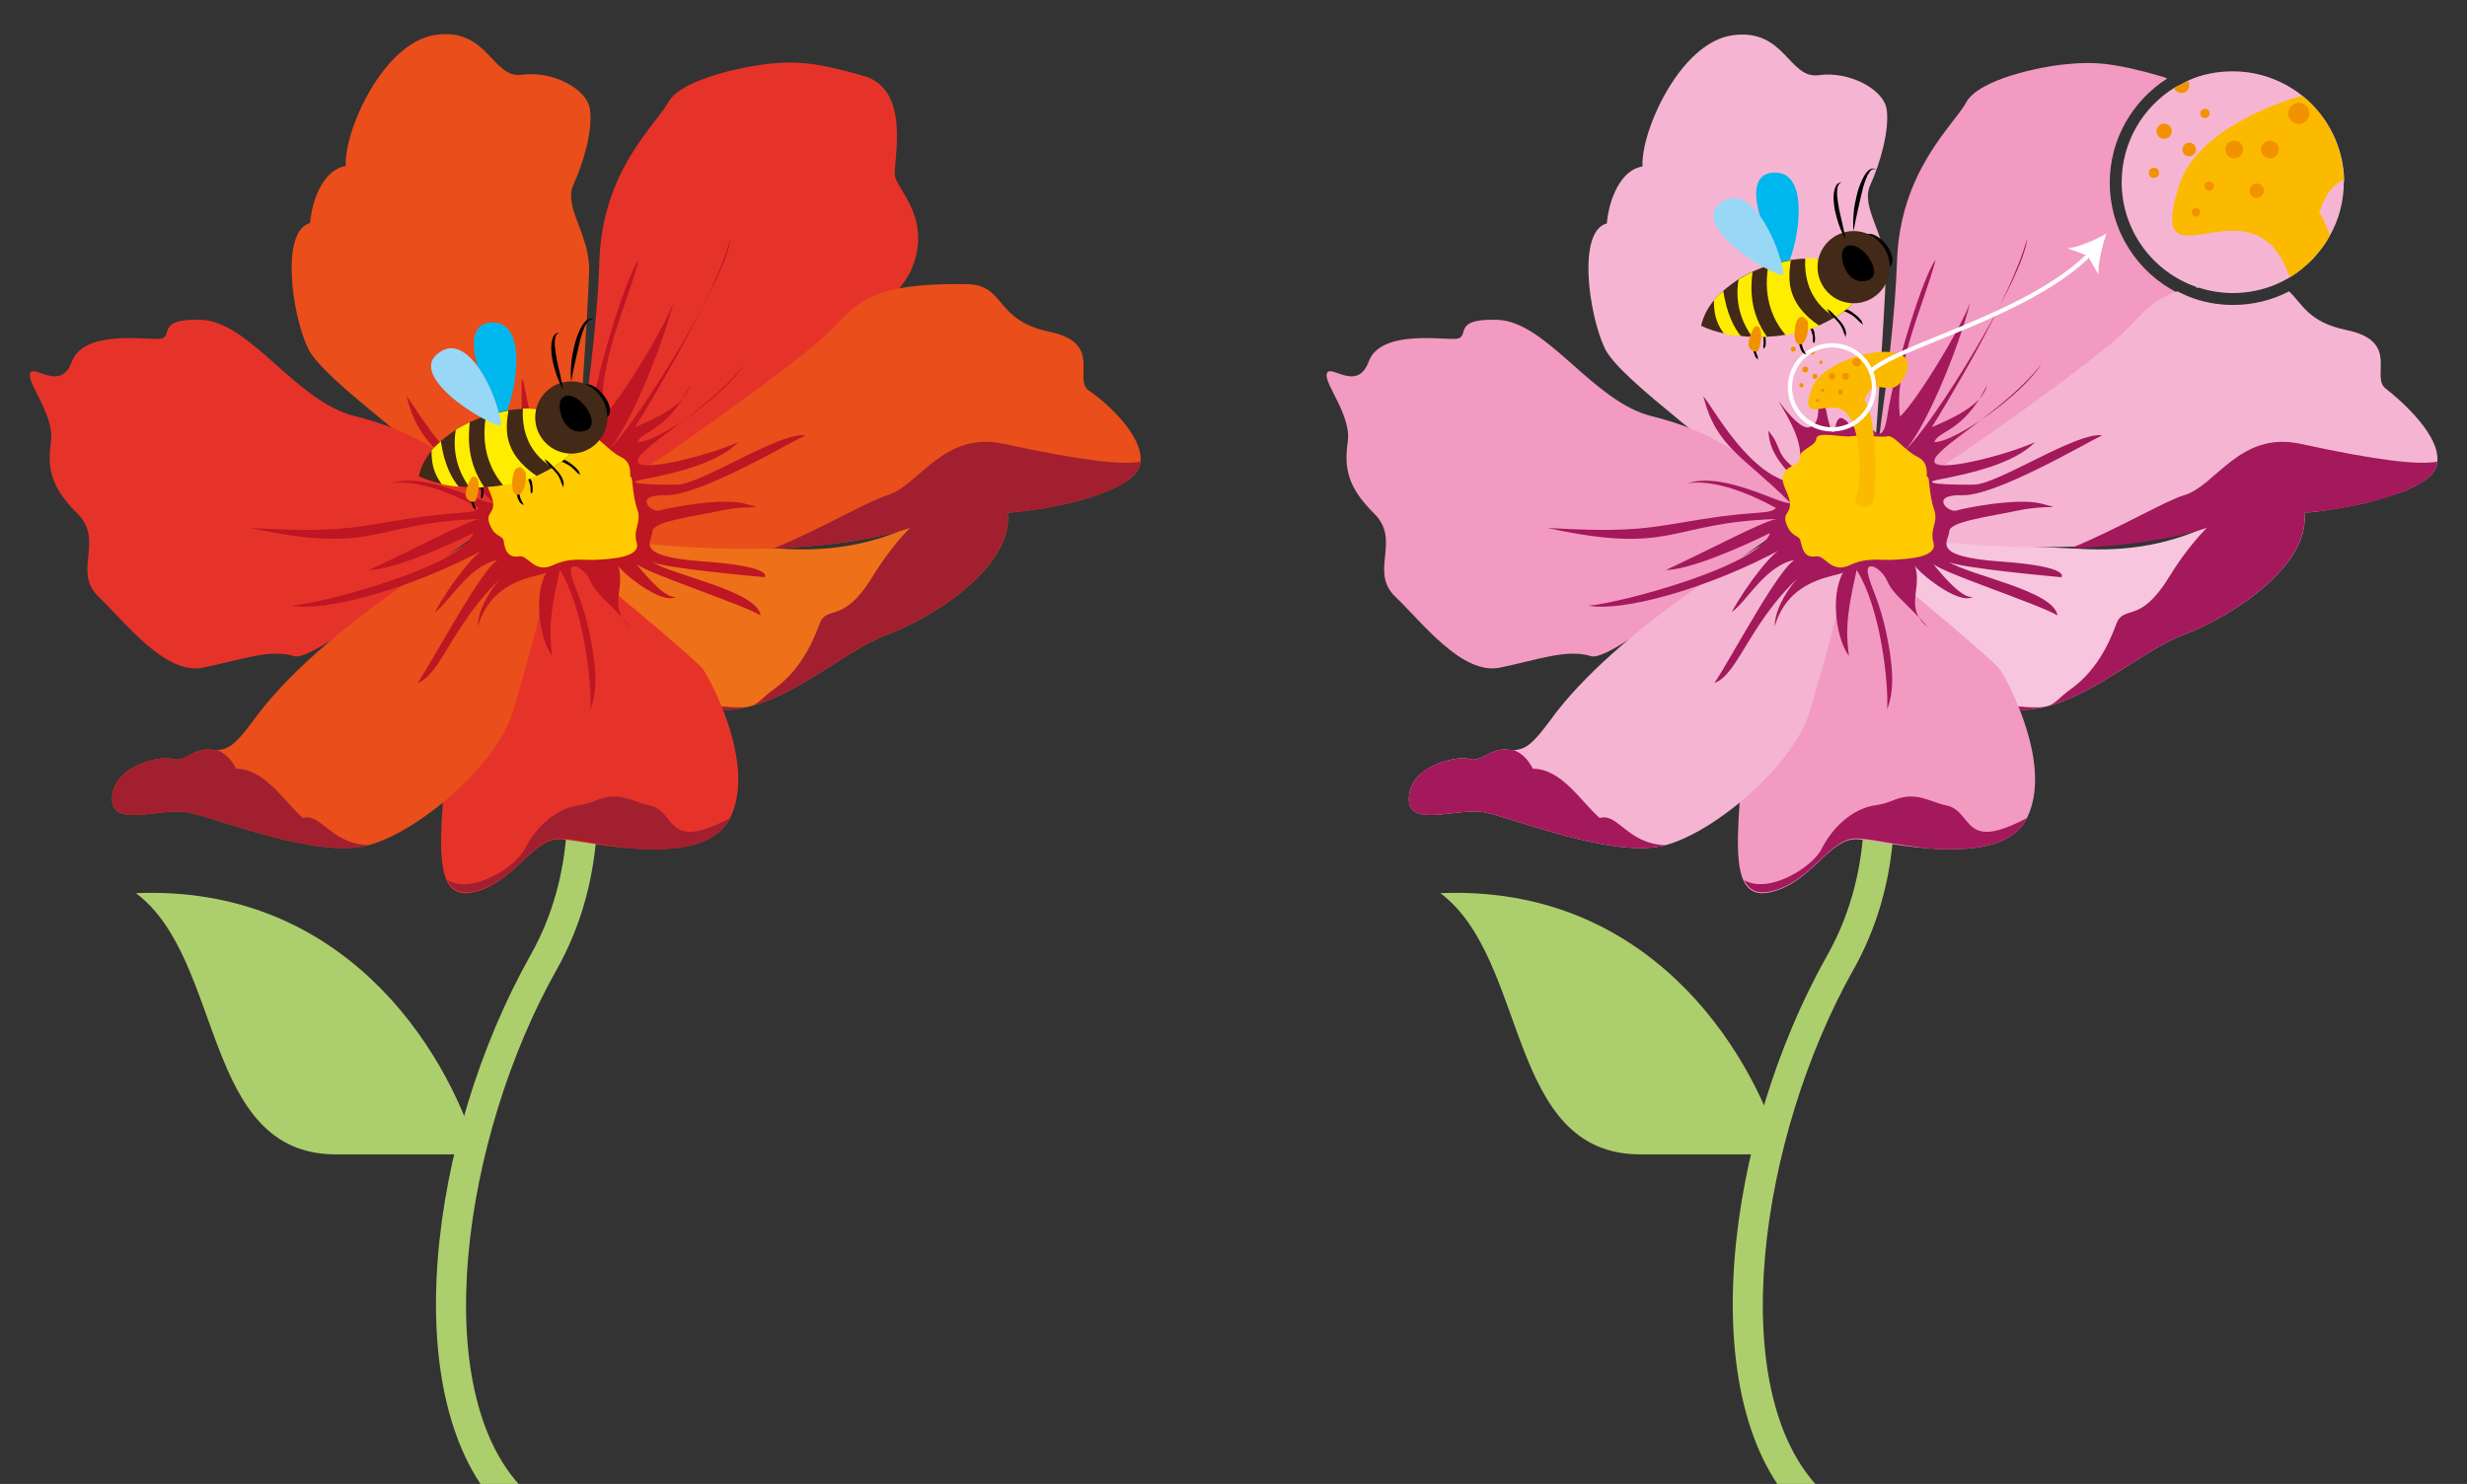 <?xml version="1.0" encoding="utf-8"?>
<!-- Generator: Adobe Illustrator 22.1.0, SVG Export Plug-In . SVG Version: 6.00 Build 0)  -->
<svg version="1.1" id="Calque_2" xmlns="http://www.w3.org/2000/svg" xmlns:xlink="http://www.w3.org/1999/xlink" x="0px" y="0px"
	 viewBox="0 0 580.8 349.4" style="enable-background:new 0 0 580.8 349.4;" xml:space="preserve">
<rect x="0" y="0" width="580.8" height="349.4" fill="#333333" stroke="none"/>
<style type="text/css">
	.st0{fill:#ADCE6D;}
	.st1{fill:#EE7019;}
	.st2{fill:#E6332A;}
	.st3{fill:#E94E1B;}
	.st4{fill:#A11F2F;}
	.st5{fill:#BE1622;}
	.st6{fill:#FFCA00;}
	.st7{fill:#F7C5DD;}
	.st8{fill:#F29AC2;}
	.st9{fill:#F5B5D2;}
	.st10{fill:#A3195B;}
	.st11{fill:#00B7ED;}
	.st12{fill:#432918;}
	.st13{fill:#FFED00;}
	.st14{fill:#99D7F7;}
	.st15{fill:#F39200;}
	.st16{fill:#FBBA00;}
	.st17{fill:#FFFFFF;}
	.st18{fill:none;stroke:#FFFFFF;stroke-miterlimit:10;}
</style>
<g>
	<path class="st0" d="M118.4,355.9c-25.7-25.8-17.4-88.6,6.5-131c20.9-37.1-1.3-83.5-9.7-100.9c-0.7-1.6-1.4-2.9-1.9-4l6.5-3
		c0.5,1,1.1,2.3,1.8,3.8c8.8,18.4,32.2,67.2,9.4,107.6c-22.1,39.3-30.7,99.2-7.6,122.4L118.4,355.9z"/>
</g>
<g>
	<path class="st1" d="M208.9,149.4c-10.4,3.8-23.6,16.8-37,17.7c-2.1,0.1-4.3-0.3-6.3-1.2c-10.7-4.7-19.8-22.1-25.1-34.1l-2-5.8
		c0,0,11.4,1.8,47.7,3.3c12.4,0.5,21.7-2.3,28.7-5.6c13.6-6.4,18.9-14.8,21.8-5.5C241.2,132.2,219.3,145.6,208.9,149.4z"/>
	<g>
		<path class="st2" d="M148.8,116.3c15.8-6.5,60.5-40.8,65.7-52.7c5.2-12-3.4-19-3.8-22.2c-0.5-3.2,4-20.2-7.3-23.5
			s-16.2-3.5-22.2-2.9c-5.9,0.6-20.8,3.6-23.8,9s-15.7,16.2-16.3,37.7c-0.6,21.5-6.6,56.8-6.6,56.8L148.8,116.3z"/>
		<path class="st3" d="M108.3,115.9c-4.2-7.6-32-25.9-35.8-33.9S66,54.4,73,52.5c0.5-5.9,3.4-12.7,8.4-13.4
			c-0.5-8.1,8.8-29.2,21.2-30.9s13.2,10.4,20.3,9.4c7.1-1,15.4,3.3,16,8.2c0.7,4.9-1.5,12.4-3.9,17.7c-2.4,5.3,3.9,11.7,3.7,20.3
			c-0.2,8.6-3,50.6-3.9,57S108.3,115.9,108.3,115.9z"/>
		<path class="st3" d="M268.5,108.7c0,0.5-0.2,1.1-0.4,1.6c-2.7,6.3-26,12.1-47.5,10.7c-2.8,3.1-16.8,7.3-38.4,8.1
			c-9.5,0.3-20.3,0-32.3-1.3c-39.4-4.5-8.7-12.7-4.4-13.9c4.4-1.3,39.7-26.8,47.8-34s8.5-13.4,34.5-13c8.9,0.2,6.3,8.5,19.2,11.2
			c13,2.7,5.4,11.2,9.4,13.9C260.1,94.4,269.2,102.5,268.5,108.7z"/>
		<path class="st4" d="M268.5,108.7c0,0.5-0.2,1.1-0.4,1.6c-2.7,6.3-26,12.1-47.5,10.7c-2.8,3.1-16.8,7.3-38.4,8.1
			c11.4-4.7,22.3-11.2,26.7-12.5c7.5-2.2,13.1-15.2,27.4-12.1C254.7,108.5,264.1,109.5,268.5,108.7z"/>
		<path class="st4" d="M208.9,149.4c-10.4,3.8-23.6,16.8-37,17.7c-2.1,0.1-4.3-0.3-6.3-1.2c13.8,1.5,10.9,0.5,16.7-3.7
			c5.8-4.2,8.8-10.3,10.6-15.2c1.8-4.9,5.4,0.4,12.5-11.2c2.7-4.4,5.9-8.6,9.5-12.2c13.6-6.4,18.9-14.8,21.8-5.5
			C241.2,132.2,219.3,145.6,208.9,149.4z"/>
		<path class="st2" d="M171.9,192.6c-3.3,6.6-12.2,7.7-21,7.3c-7.9-0.4-15.7-2.1-18.9-2.3c-6.7-0.4-10.7,10.3-20.6,12.5
			c-3.2,0.7-5.1-0.4-6.2-2.7h0c-2.3-4.9-1.1-15.1-0.5-25.1c0.9-14.8,23.7-49.7,27.3-53.3c0,0,31.8,26,33.6,28.7
			C167.4,160.4,178.1,180.1,171.9,192.6z"/>
		<path class="st4" d="M171.9,192.6c-3.3,6.6-12.2,7.7-21,7.3c-1.2-0.1-2.3-0.1-3.5-0.3c-0.6-0.1-1.1-0.1-1.6-0.2
			c-0.7-0.1-1.4-0.2-2.1-0.3c-1.4-0.2-2.8-0.4-4-0.6c-0.8-0.1-1.6-0.3-2.3-0.4c-2.3-0.4-4.1-0.6-5.3-0.7
			c-6.7-0.4-10.7,10.3-20.6,12.5c-3.2,0.7-5.1-0.4-6.2-2.7c5.9,3.5,16.3-3.2,18.3-7.4c1.9-3.8,6.4-9.5,13.2-10.3
			c1.3-0.2,2.5-0.6,3.7-1.1c5.4-2.2,8.3,0.4,12.7,1.3C159.3,191.3,156.7,200.7,171.9,192.6z"/>
		<path class="st2" d="M113.6,113.9c-8.1-6.4-16.1-12.5-30-15.9S59,75.8,47.4,75.3c-11.6-0.4-5.8,4.5-10.3,4.5S19.6,78,16.9,85.2
			c-2.7,7.2-9,0.4-9.8,2.7c-0.9,2.2,5.8,9.8,4.9,16.1s0,10.8,6.3,17c6.3,6.3-1.3,13.6,4.9,19.5c6.3,6,15.7,18.5,24.6,16.7
			s15.7-4.5,21.5-2.7s44.8-32.7,50.1-32.2C124.8,122.8,113.6,113.9,113.6,113.9z"/>
		<path class="st3" d="M120.9,167.1c-3.5,12.6-22,28.6-34.1,31.9c-12.1,3.3-35.8-6.4-42.5-7.7s-18.4,4-17.9-3.6
			c0.4-7.6,11.6-9.9,14.3-9c2.7,0.9,4.9-2.7,9-2.2c0.5,0.1,0.9,0.1,1.4,0.1c3.1-0.1,4.9-2.1,8.5-6.9c15.2-21.2,51-42.5,60-47.3
			c0,0,0,0,6.7,3.1C132.9,128.6,124.4,154.6,120.9,167.1z"/>
		<path class="st4" d="M86.8,199c-12.1,3.3-35.8-6.4-42.5-7.7s-18.4,4-17.9-3.6c0.4-7.6,11.6-9.9,14.3-9c2.7,0.9,4.9-2.7,9-2.2
			c0.5,0.1,0.9,0.1,1.4,0.1c1.9,0.8,3.2,2,4.5,4.4c6.7,0,11.2,7.6,15.7,11.6C75.6,191.3,77.8,198.7,86.8,199z"/>
		<path class="st5" d="M120.9,100.5c2.2-1.2,1.9-2.8,1.9-9.9c0-7.1,2.8,16.5,4,10c1.2-6.5,5,4.3,5-2.5s5.4,11.8,7.2,0
			s8.6-33.5,11.4-36.9c-2.8,10.6-9.9,25.1-8.4,36.9c4.3-4,16.2-23.9,16.8-27.9c-3.1,12.7-11.5,32-15.8,36c6.5-5.6,28.6-41.6,28.9-50
			c-3.4,13.4-19.9,40.4-22.4,44.4c4.3-1.9,11.8-5,13-9.9c-5.6,11.2-11.5,10.6-12.4,13.4c5,0,20.8-11.2,25.2-18.4
			c-8.1,10.6-24.6,19.4-25.2,22.7c-0.5,3.3,16.9-1.2,23.7-4.3c-5,5.2-15.9,7.5-22.1,8.7c-6.2,1.1,2.2,1.4,7.8,1.3
			c5.6-0.1,24.2-12.5,30.1-11.6c-4,1.9-25,14.3-32.9,14.1c-7.9-0.2-3.4,4.2-1.4,3.6c2-0.6,14.5-3.1,20.1-1.6
			c5.6,1.6,1.5,0.1-5.6,1.6c-7.1,1.5-16.1,2.6-16.2,4.9c0,2.3-4.9,5.9,12,7.1c16.9,1.2,14.4,3.7,14.4,3.7s-24.8-2.2-26.7-3.7
			c5.3,3.4,24.8,6.8,25.8,12.7c-4.7-2.8-28.9-10.6-29.5-12.4c3.4,4.3,7.5,8.6,9.6,8c-3.4,2.2-13.4-6.2-13.7-7.4
			c1.9,5.6-2.7,10,3.1,14.6c-5.9-6.6-8.1-7.6-9.6-10.9c-1.5-3.3-5.3-5-4.5-1.6c0.7,3.4,2.7,5.9,4.5,14.9c1.8,9,1.3,13.4,0,16.9
			c0.3-6.7-1.6-23.9-7.2-32.8c-1.6,7.5-2.9,12.7-1.8,20.2c-2.6-3.1-4.7-13.6-1.4-19.6c-1.8,1.1-12.7,1.2-16.1,12.7
			c0-5.6,5.9-12.7,8.4-14c-14,11.5-16.7,25.3-22.6,27.3c3.7-5.2,17.1-31,19.9-29.1c-7.5,0.6-12.1,9.9-15.8,12.4
			c3.7-6.8,10.2-15,12.4-15.2c-18.3,10-38.5,15.2-46.1,13.7c7.6-0.6,40.5-9.4,42.7-17.1c-6.2,3.1-18.9,8.7-24.5,8.7
			c10.2-4.7,23-11.6,26.1-12c-25.5,0.8-24.2,8.6-54,2.1c20.5,1.2,24.2-0.1,36.7-2.1c12.4-2,15.7-1,17.1-2.6
			c-7.8-4.3-15.5-6.7-20.8-5.8c8.7-2.9,22.2,5.3,24.2,4.6c-11.2-11.2-17.4-13-20.5-25.1c2.5,2.8,11.2,19.7,22.4,20.6
			c-5.6-6-6.8-8.5-7.1-12.5c3.7,4.3,1,5.5,8.1,10.2c-1.1-4.9,0.6-6-4-14.3S117.8,102.2,120.9,100.5z"/>
		<path class="st6" d="M122.2,131c2.2-0.4,3.5,4.1,7.9,2.1c4.3-2,7.2-1.1,10.4-1.3c3.2-0.2,10.4-0.5,9.4-4c-1-3.5,1.3-4.6,0.1-8
			c-1.2-3.4-1-7.8-1.5-7.5s0.8-3.2-2.3-4.7c-3.1-1.5-5.6-5.2-7.1-4.9c-1.5,0.4-6.2-0.4-8.4,0s-8.2-1.3-8.4,0.6
			c-0.2,1.9-4.1,2.5-3.9,4.5c0.2,2-2.9,1.5-3.8,3.8c-0.9,2.3,1.3,4.3,1.5,6.9s-2,2.2-0.7,5.2c1.3,3,2.8,2.1,3.2,3.7
			C118.8,129.1,119.4,131.5,122.2,131z"/>
	</g>
</g>
<g>
	<path class="st0" d="M423.7,355.9c-25.7-25.8-17.4-88.6,6.5-131c20.9-37.1-1.3-83.5-9.7-100.9c-0.7-1.6-1.4-2.9-1.9-4l6.5-3
		c0.5,1,1.1,2.3,1.8,3.8c8.8,18.4,32.2,67.2,9.4,107.6c-22.1,39.3-30.7,99.2-7.6,122.4L423.7,355.9z"/>
</g>
<g>
	<path class="st7" d="M514.2,149.4c-10.4,3.8-23.6,16.8-37,17.7c-2.1,0.1-4.3-0.3-6.3-1.2c-10.7-4.7-19.8-22.1-25.1-34.1l-2-5.8
		c0,0,11.4,1.8,47.7,3.3c12.4,0.5,21.7-2.3,28.7-5.6c13.6-6.4,18.9-14.8,21.8-5.5C546.5,132.2,524.6,145.6,514.2,149.4z"/>
	<g>
		<path class="st8" d="M515.2,70.1c-9.2,10.5-29.3,26.6-45,37c-2.2,1.5-4.4,2.9-6.4,4.1c-1.7,1-3.2,1.9-4.7,2.7c0,0,0,0,0,0
			c-1.7,0.9-3.2,1.7-4.6,2.3c-0.1,0-0.3,0.1-0.4,0.2l-13.7,2.1l-0.5,0.1c0,0,0.1-0.3,0.2-1c0.2-1.2,0.5-3.3,1-6.2v0
			c0.4-2.4,0.8-5.3,1.3-8.5c0-0.3,0.1-0.5,0.1-0.8c1.7-12.1,3.7-28.3,4.1-40.3c0.6-21.5,13.3-32.2,16.3-37.7c3-5.5,17.8-8.5,23.8-9
			c5.9-0.6,10.9-0.4,22.2,2.9c0.5,0.1,0.9,0.3,1.3,0.5c-8.1,5.2-13.5,14.2-13.5,24.5c0,11.4,6.6,21.3,16.1,26
			C513.4,69.4,514.3,69.8,515.2,70.1z"/>
		<path class="st9" d="M413.6,115.9c-4.2-7.6-32-25.9-35.8-33.9c-3.8-8.1-6.5-27.6,0.5-29.4c0.5-5.9,3.4-12.7,8.4-13.4
			c-0.5-8.1,8.8-29.2,21.2-30.9s13.2,10.4,20.3,9.4s15.4,3.3,16,8.2s-1.5,12.4-3.9,17.7c-2.4,5.3,3.9,11.7,3.7,20.3s-3,50.6-3.9,57
			C439.1,127.3,413.6,115.9,413.6,115.9z"/>
		<path class="st9" d="M573.8,108.7c0,0.5-0.2,1.1-0.4,1.6c0,0.1-0.1,0.2-0.2,0.3c0,0.1-0.1,0.1-0.1,0.2c0,0.1-0.1,0.2-0.2,0.3
			c0,0.1-0.1,0.1-0.1,0.2c-0.7,0.9-1.8,1.8-3.3,2.6c-0.3,0.2-0.5,0.3-0.8,0.5c-0.1,0.1-0.3,0.2-0.5,0.2c-0.3,0.2-0.6,0.3-1,0.5
			c-0.2,0.1-0.3,0.2-0.5,0.2c0,0-0.1,0-0.1,0.1c-0.2,0.1-0.4,0.2-0.6,0.2c-1.4,0.6-3,1.1-4.7,1.6c-0.4,0.1-0.9,0.3-1.4,0.4
			c-0.2,0.1-0.5,0.1-0.7,0.2c-0.5,0.1-1,0.2-1.4,0.4c-0.2,0.1-0.5,0.1-0.7,0.2c-0.5,0.1-1,0.2-1.5,0.3c-0.4,0.1-0.9,0.2-1.3,0.3
			c-1.1,0.2-2.2,0.4-3.4,0.6c-0.5,0.1-1.1,0.2-1.7,0.3c-1.1,0.2-2.2,0.3-3.4,0.5c-0.6,0.1-1.1,0.1-1.7,0.2c-0.5,0-1,0.1-1.5,0.1
			c-1,0.1-2,0.2-3,0.2c-0.5,0-1.1,0.1-1.6,0.1c-0.2,0-0.5,0-0.7,0c-0.8,0-1.6,0.1-2.4,0.1c-3,0.1-6,0-8.9-0.2
			c-0.3,0.3-0.6,0.6-1.1,0.9c-0.1,0.1-0.2,0.1-0.3,0.2c-0.6,0.4-1.4,0.8-2.2,1.1c-0.3,0.1-0.6,0.3-1,0.4c-0.2,0.1-0.4,0.1-0.6,0.2
			c-0.4,0.1-0.8,0.3-1.2,0.4c-0.2,0.1-0.5,0.2-0.8,0.2c-0.3,0.1-0.5,0.2-0.8,0.2c-0.5,0.2-1.1,0.3-1.7,0.5c0,0,0,0-0.1,0
			c-0.4,0.1-0.8,0.2-1.3,0.3s-0.9,0.2-1.4,0.3c-0.3,0.1-0.6,0.1-1,0.2c-0.4,0.1-0.8,0.2-1.2,0.2c-0.3,0.1-0.6,0.1-0.8,0.2
			c-0.5,0.1-0.9,0.2-1.4,0.3c-2.6,0.5-5.6,0.9-8.8,1.3c-1.3,0.1-2.6,0.3-3.9,0.4c-0.6,0-1.2,0.1-1.8,0.1c-2.1,0.2-4.4,0.3-6.7,0.4
			c0,0,0,0,0,0c-0.1,0-0.3,0-0.4,0c-8.7,0.3-18.5,0.1-29.3-1c-1-0.1-2-0.2-3-0.3c-4.8-0.5-8.5-1.2-11.4-1.8c-4.5-1-6.9-2.1-7.9-3.1
			c-1.7-1.8,0.7-3.7,4.1-5.3c0.2-0.1,0.3-0.2,0.5-0.2c3.9-1.8,8.8-3.1,10.4-3.5c0.5-0.2,1.5-0.7,2.9-1.5c1.2-0.7,2.8-1.7,4.5-2.9
			c12-7.9,34.2-24.1,40.3-29.6c5-4.4,7-8.5,14-10.9c0.8,0.4,1.7,0.8,2.6,1.2c3.2,1.3,6.8,2,10.5,2c4.7,0,9.2-1.1,13.2-3.2
			c3,2.7,4.5,7.3,13.5,9.1c13,2.7,5.4,11.2,9.4,13.9C565.4,94.4,574.5,102.5,573.8,108.7z"/>
		<path class="st10" d="M573.8,108.7c0,0.5-0.2,1.1-0.4,1.6c-2.7,6.3-26,12.1-47.5,10.7c-2.8,3.1-16.8,7.3-38.4,8.1
			c11.4-4.7,22.3-11.2,26.7-12.5c7.5-2.2,13.1-15.2,27.4-12.1C560,108.5,569.4,109.5,573.8,108.7z"/>
		<path class="st10" d="M514.2,149.4c-10.4,3.8-23.6,16.8-37,17.7c-2.1,0.1-4.3-0.3-6.3-1.2c13.8,1.5,10.9,0.5,16.7-3.7
			c5.8-4.2,8.8-10.3,10.6-15.2c1.8-4.9,5.4,0.4,12.5-11.2c2.7-4.4,5.9-8.6,9.5-12.2c13.6-6.4,18.9-14.8,21.8-5.5
			C546.5,132.2,524.6,145.6,514.2,149.4z"/>
		<path class="st8" d="M477.2,192.6c-3.3,6.6-12.2,7.7-21,7.3c-7.9-0.4-15.7-2.1-18.9-2.3c-6.7-0.4-10.7,10.3-20.6,12.5
			c-3.2,0.7-5.1-0.4-6.2-2.7h0c-2.3-4.9-1.1-15.1-0.5-25.1c0.9-14.8,23.7-49.7,27.3-53.3c0,0,31.8,26,33.6,28.7
			C472.7,160.4,483.4,180.1,477.2,192.6z"/>
		<path class="st10" d="M477.2,192.6c-3.3,6.6-12.2,7.7-21,7.3c-1.2-0.1-2.3-0.1-3.5-0.3c-0.6-0.1-1.1-0.1-1.6-0.2
			c-0.7-0.1-1.4-0.2-2.1-0.3c-1.4-0.2-2.8-0.4-4-0.6c-0.8-0.1-1.6-0.3-2.3-0.4c-2.3-0.4-4.1-0.6-5.3-0.7
			c-6.7-0.4-10.7,10.3-20.6,12.5c-3.2,0.7-5.1-0.4-6.2-2.7c5.9,3.5,16.3-3.2,18.3-7.4c1.9-3.8,6.4-9.5,13.2-10.3
			c1.3-0.2,2.5-0.6,3.7-1.1c5.4-2.2,8.3,0.4,12.7,1.3C464.6,191.3,462,200.7,477.2,192.6z"/>
		<path class="st8" d="M418.9,113.9c-8.1-6.4-16.1-12.5-30-15.9s-24.6-22.2-36.3-22.7c-11.6-0.4-5.8,4.5-10.3,4.5
			s-17.5-1.8-20.1,5.4c-2.7,7.2-9,0.4-9.8,2.7c-0.9,2.2,5.8,9.8,4.9,16.1c-0.9,6.3,0,10.8,6.3,17c6.3,6.3-1.3,13.6,4.9,19.5
			c6.3,6,15.7,18.5,24.6,16.7s15.7-4.5,21.5-2.7s44.8-32.7,50.1-32.2C430.1,122.8,418.9,113.9,418.9,113.9z"/>
		<path class="st9" d="M426.2,167.1c-3.5,12.6-22,28.6-34.1,31.9c-12.1,3.3-35.8-6.4-42.5-7.7s-18.4,4-17.9-3.6
			c0.4-7.6,11.6-9.9,14.3-9c2.7,0.9,4.9-2.7,9-2.2c0.5,0.1,0.9,0.1,1.4,0.1c3.1-0.1,4.9-2.1,8.5-6.9c15.2-21.2,51-42.5,60-47.3
			c0,0,0,0,6.7,3.1S429.7,154.6,426.2,167.1z"/>
		<path class="st10" d="M392.1,199c-12.1,3.3-35.8-6.4-42.5-7.7s-18.4,4-17.9-3.6c0.4-7.6,11.6-9.9,14.3-9c2.7,0.9,4.9-2.7,9-2.2
			c0.5,0.1,0.9,0.1,1.4,0.1c1.9,0.8,3.2,2,4.5,4.4c6.7,0,11.2,7.6,15.7,11.6C380.9,191.3,383.1,198.7,392.1,199z"/>
		<path class="st10" d="M426.2,100.5c2.2-1.2,1.9-2.8,1.9-9.9c0-7.1,2.8,16.5,4,10c1.2-6.5,5,4.3,5-2.5s5.4,11.8,7.2,0
			c1.8-11.8,8.6-33.5,11.4-36.9c-2.8,10.6-9.9,25.1-8.4,36.9c4.3-4,16.2-23.9,16.8-27.9c-3.1,12.7-11.5,32-15.8,36
			c6.5-5.6,28.6-41.6,28.9-50c-3.4,13.4-19.9,40.4-22.4,44.4c4.3-1.9,11.8-5,13-9.9c-5.6,11.2-11.5,10.6-12.4,13.4
			c5,0,20.8-11.2,25.2-18.4c-8.1,10.6-24.6,19.4-25.2,22.7s16.9-1.2,23.7-4.3c-5,5.2-15.9,7.5-22.1,8.7c-6.2,1.1,2.2,1.4,7.8,1.3
			c5.6-0.1,24.2-12.5,30.1-11.6c-4,1.9-25,14.3-32.9,14.1c-7.9-0.2-3.4,4.2-1.4,3.6c2-0.6,14.5-3.1,20.1-1.6s1.5,0.1-5.6,1.6
			c-7.1,1.5-16.1,2.6-16.2,4.9c0,2.3-4.9,5.9,12,7.1c16.9,1.2,14.4,3.7,14.4,3.7s-24.8-2.2-26.7-3.7c5.3,3.4,24.8,6.8,25.8,12.7
			c-4.7-2.8-28.9-10.6-29.5-12.4c3.4,4.3,7.5,8.6,9.6,8c-3.4,2.2-13.4-6.2-13.7-7.4c1.9,5.6-2.7,10,3.1,14.6
			c-5.9-6.6-8.1-7.6-9.6-10.9c-1.5-3.3-5.3-5-4.5-1.6c0.7,3.4,2.7,5.9,4.5,14.9c1.8,9,1.3,13.4,0,16.9c0.3-6.7-1.6-23.9-7.2-32.8
			c-1.6,7.5-2.9,12.7-1.8,20.2c-2.6-3.1-4.7-13.6-1.4-19.6c-1.8,1.1-12.7,1.2-16.1,12.7c0-5.6,5.9-12.7,8.4-14
			c-14,11.5-16.7,25.3-22.6,27.3c3.7-5.2,17.1-31,19.9-29.1c-7.5,0.6-12.1,9.9-15.8,12.4c3.7-6.8,10.2-15,12.4-15.2
			c-18.3,10-38.5,15.2-46.1,13.7c7.6-0.6,40.5-9.4,42.7-17.1c-6.2,3.1-18.9,8.7-24.5,8.7c10.2-4.7,23-11.6,26.1-12
			c-25.5,0.8-24.2,8.6-54,2.1c20.5,1.2,24.2-0.1,36.7-2.1c12.4-2,15.7-1,17.1-2.6c-7.8-4.3-15.5-6.7-20.8-5.8
			c8.7-2.9,22.2,5.3,24.2,4.6c-11.2-11.2-17.4-13-20.5-25.1c2.5,2.8,11.2,19.7,22.4,20.6c-5.6-6-6.8-8.5-7.1-12.5
			c3.7,4.3,1,5.5,8.1,10.2c-1.1-4.9,0.6-6-4-14.3C415.5,89,423.1,102.2,426.2,100.5z"/>
		<path class="st6" d="M427.5,131c2.2-0.4,3.5,4.1,7.9,2.1c4.3-2,7.2-1.1,10.4-1.3c3.2-0.2,10.4-0.5,9.4-4c-1-3.5,1.3-4.6,0.1-8
			c-1.2-3.4-1-7.8-1.5-7.5c-0.6,0.3,0.8-3.2-2.3-4.7s-5.6-5.2-7.1-4.9c-1.5,0.4-6.2-0.4-8.4,0c-2.2,0.4-8.2-1.3-8.4,0.6
			c-0.2,1.9-4.1,2.5-3.9,4.5c0.2,2-2.9,1.5-3.8,3.8c-0.9,2.3,1.3,4.3,1.5,6.9s-2,2.2-0.7,5.2c1.3,3,2.8,2.1,3.2,3.7
			S424.7,131.5,427.5,131z"/>
	</g>
</g>
<g>
	<g>
		<path d="M124.2,112.2c0.2,0.1,0.3,0.2,0.5,0.3c0.1,0.2,0.2,0.3,0.3,0.5c0.2,0.3,0.3,0.7,0.3,1.1c0.1,0.4,0.1,0.7,0.1,1.1l0,0.5
			c-0.1,0.2-0.1,0.4-0.3,0.5c-0.1-0.2-0.2-0.4-0.2-0.5l0-0.5c0-0.3,0-0.7-0.1-1c-0.1-0.3-0.2-0.6-0.3-1c-0.1-0.2-0.1-0.3-0.2-0.4
			L124.2,112.2z"/>
	</g>
	<g>
		<path d="M112.9,113.4c0.2,0.1,0.4,0.2,0.5,0.3c0.1,0.2,0.2,0.4,0.2,0.5c0.1,0.4,0.2,0.8,0.2,1.1c0,0.4,0,0.8,0,1.1
			c0,0.2,0,0.4-0.1,0.6c-0.1,0.2-0.2,0.3-0.4,0.5l-0.1-0.6c0-0.2,0.1-0.4,0.1-0.5c0-0.4,0-0.7,0-1.1c0-0.4-0.1-0.7-0.2-1
			c-0.1-0.2-0.1-0.3-0.2-0.5C113,113.8,112.9,113.6,112.9,113.4z"/>
	</g>
	<g>
		<path d="M130.9,108.1c0.3-0.1,0.6-0.2,0.9-0.2c0.3,0.1,0.6,0.2,0.9,0.3c0.6,0.2,1.1,0.5,1.6,0.9c0.5,0.4,1,0.7,1.4,1.2
			c0.2,0.2,0.4,0.4,0.6,0.7c0.1,0.3,0.2,0.6,0.3,0.9c-0.2-0.2-0.4-0.4-0.7-0.6c-0.2-0.2-0.4-0.4-0.6-0.6c-0.4-0.4-0.8-0.8-1.3-1.1
			c-0.5-0.3-1-0.6-1.5-0.8c-0.3-0.1-0.5-0.2-0.8-0.2l-0.4-0.2C131.2,108.2,131.1,108.1,130.9,108.1z"/>
	</g>
	<g>
		<path class="st11" d="M118.8,98.1c3-6.2,5.6-23.4-3.7-22.1C105.7,77.3,117.9,100,118.8,98.1z"/>
		<path d="M136.5,91.2c-1.3,1.4,0.2,8.7,5.3,7.6C147,97.7,139.7,87.7,136.5,91.2z"/>
		<path class="st12" d="M133.3,107.8c-1,0.9-2,1.6-3.2,2.3c-1.2,0.7-2.4,1.3-3.7,1.9c-2.4,1-5.1,1.8-7.9,2.2c-1.5,0.3-3,0.4-4.5,0.5
			c-1.2,0.1-2.3,0.1-3.5,0c-0.8,0-1.7-0.1-2.5-0.2c-1.4-0.1-2.7-0.3-4-0.6c-1.9-0.4-3.8-1-5.4-1.8c0.5-2.3,1.6-4.3,3.1-6.1
			c0.6-0.8,1.4-1.5,2.2-2.2c0,0,0,0,0,0c1-0.9,2.2-1.8,3.4-2.6c1.1-0.7,2.2-1.2,3.3-1.8c1.3-0.6,2.6-1.1,3.9-1.5
			c1.8-0.6,3.6-1,5.3-1.3c1.2-0.2,2.3-0.3,3.4-0.3c2.4-0.1,4.4,0.3,5.9,1C129,97.3,137.6,104.3,133.3,107.8z"/>
		<path class="st13" d="M108,114.6c-1.4-0.1-2.7-0.3-4-0.6c-2.1-2.8-2.4-5.3-2.4-7.9c0.6-0.8,1.4-1.5,2.2-2.2
			C104.6,109.6,106.5,112.8,108,114.6z"/>
		<path class="st13" d="M133.3,107.8c-1,0.9-2,1.6-3.2,2.3c-6.5-3.9-7.2-10.1-7-13.9c2.4-0.1,4.4,0.3,5.9,1
			C129,97.3,137.6,104.3,133.3,107.8z"/>
		<circle class="st12" cx="134.5" cy="98.3" r="8.5"/>
		<path class="st13" d="M126.4,112.1c-2.4,1-5.1,1.8-7.9,2.2c-2.4-2.8-5.5-8.1-4.1-16.3c1.8-0.6,3.6-1,5.3-1.3
			C119.1,100.6,118.1,106.5,126.4,112.1z"/>
		<path class="st13" d="M114,114.7c-1.2,0.1-2.3,0.1-3.5,0c-1.6-2.2-4.3-6.9-3.2-13.5c1.1-0.7,2.2-1.2,3.3-1.8
			C110.2,103.3,110,108.8,114,114.7z"/>
		<path d="M132.2,93.9c-1.3,1.4,0.2,8.7,5.3,7.6C142.7,100.4,135.4,90.4,132.2,93.9z"/>
		<path class="st14" d="M118,99.9c-0.8-6.8-8-22.7-15.1-16.5C95.7,89.5,118.2,102,118,99.9z"/>
		<g>
			<path d="M134.5,89.8c-0.2-1.4-0.1-2.8,0-4.2c0.1-1.4,0.4-2.8,0.7-4.1c0.3-1.4,0.8-2.7,1.4-4c0.3-0.6,0.7-1.3,1.2-1.8
				c0.3-0.3,0.6-0.5,1-0.6c0.4-0.1,0.8,0,1,0.2c-0.7-0.3-1.3,0.1-1.6,0.7c-0.4,0.5-0.6,1.1-0.9,1.8c-0.5,1.3-0.8,2.6-1.1,3.9
				c-0.3,1.3-0.6,2.7-0.9,4C135,87.1,134.7,88.4,134.5,89.8z"/>
		</g>
		<g>
			<path d="M132.6,91.8c-0.6-1.1-1.1-2.2-1.5-3.3c-0.4-1.1-0.7-2.3-1-3.5c-0.2-1.2-0.4-2.4-0.3-3.7c0-0.6,0.2-1.3,0.4-1.9
				c0.2-0.3,0.3-0.6,0.6-0.8c0.3-0.2,0.6-0.3,0.9-0.3c-0.6,0.2-0.9,0.7-1,1.3c-0.1,0.5-0.1,1.1-0.1,1.7c0.1,1.2,0.3,2.3,0.5,3.5
				C131.6,87.1,132.2,89.4,132.6,91.8z"/>
		</g>
	</g>
	<g>
		<path d="M128.2,108.1c0.3,0.2,0.6,0.4,0.9,0.6l0.7,0.7c0.5,0.5,1,1,1.4,1.5c0.5,0.5,0.9,1.1,1.2,1.8c0.1,0.3,0.3,0.7,0.3,1
			c0,0.4,0,0.7-0.1,1.1c-0.1-0.3-0.2-0.7-0.4-1c-0.1-0.3-0.2-0.6-0.3-0.9c-0.3-0.6-0.6-1.2-1.1-1.7c-0.4-0.5-0.9-1-1.4-1.5l-0.7-0.7
			C128.5,108.7,128.4,108.4,128.2,108.1z"/>
	</g>
	<g>
		<path d="M122,111.1l0.1,1.1c0,0.3-0.1,0.7-0.1,1c0,0.7,0,1.4,0.1,2c0.1,0.7,0.2,1.3,0.4,2c0.1,0.3,0.2,0.6,0.4,0.9
			c0.1,0.3,0.3,0.6,0.5,0.8c-0.4-0.1-0.7-0.3-1-0.6c-0.2-0.3-0.4-0.7-0.5-1c-0.2-0.7-0.4-1.4-0.4-2.1c-0.1-0.7-0.1-1.4-0.1-2.1
			c0-0.4,0-0.7,0.1-1.1C121.7,111.8,121.9,111.4,122,111.1z"/>
	</g>
	<g>
		<path d="M111.2,113.9c0.1,0.3,0.2,0.5,0.3,0.8c0,0.3,0,0.5,0,0.8c0,0.5-0.1,1.1-0.1,1.6c0,0.5,0.1,1,0.2,1.5
			c0.1,0.2,0.2,0.5,0.3,0.7c0,0.3,0.1,0.5,0.1,0.8c-0.2-0.2-0.4-0.4-0.6-0.6c-0.1-0.2-0.2-0.5-0.3-0.8c-0.2-0.5-0.3-1.1-0.3-1.6
			c0-0.6,0.1-1.1,0.1-1.6c0-0.3,0-0.5,0-0.8C111.1,114.4,111.1,114.1,111.2,113.9z"/>
	</g>
	<path class="st15" d="M121.7,110.2c-1.2,0.6-1.8,6.3,0.1,6.3c2,0,2.4-5.1,1.7-5.7C122.8,110.3,122.9,109.6,121.7,110.2z"/>
	<path class="st15" d="M111.5,112.2c-0.9,0-2.2,3.9-1.8,4.8c0.4,0.9,1.9,1.8,2.4,0.6C112.6,116.4,113.4,112.2,111.5,112.2z"/>
</g>
<path class="st16" d="M436.7,118c1.8-4,1.7-17.6-2.3-21s-10.8,3.4-8-5.2S452,79,448.9,87.4c-3.2,8.4-7.4-0.3-9.9,6.8
	c3.2,4.6,2.8,22.8,1.8,24.2S437.6,119.8,436.7,118z"/>
<circle class="st15" cx="422.2" cy="82.2" r="0.6"/>
<circle class="st15" cx="426.6" cy="82.8" r="0.7"/>
<circle class="st15" cx="425" cy="87" r="0.7"/>
<circle class="st15" cx="431.3" cy="88.6" r="0.8"/>
<circle class="st15" cx="429.1" cy="91.9" r="0.4"/>
<circle class="st15" cx="433.3" cy="92.3" r="0.6"/>
<circle class="st15" cx="428.7" cy="85.3" r="0.4"/>
<circle class="st15" cx="427.3" cy="88.6" r="0.6"/>
<circle class="st15" cx="424.1" cy="90.7" r="0.5"/>
<circle class="st15" cx="427.9" cy="94.3" r="0.4"/>
<circle class="st15" cx="437.1" cy="85.3" r="1"/>
<circle class="st15" cx="434.5" cy="88.6" r="0.8"/>
<circle class="st15" cx="436.4" cy="92.3" r="0"/>
<path class="st0" d="M112.5,271.8c-7.7-26-32.4-63.5-80.5-61.5c20.9,15.6,15.4,61.5,47.1,61.5S112.5,271.8,112.5,271.8z"/>
<path class="st0" d="M419.6,271.8c-7.7-26-32.4-63.5-80.5-61.5c20.9,15.6,15.4,61.5,47.1,61.5S419.6,271.8,419.6,271.8z"/>
<g>
	<path class="st9" d="M551.8,42.9c0,4.6-1.2,8.9-3.3,12.6c-2.2,4-5.5,7.4-9.4,9.8c-1.2,0.7-2.4,1.3-3.6,1.8c-3,1.2-6.3,1.9-9.8,1.9
		c-2.9,0-5.6-0.5-8.2-1.3c-0.1,0-0.3,0-0.4,0.1c0-0.1,0.1-0.1,0.1-0.2c-10.3-3.5-17.7-13.3-17.7-24.7c0-9.4,5-17.7,12.5-22.3
		c0.3-0.2,0.5-0.3,0.8-0.4c0.8-0.4,1.5-0.8,2.3-1.2c3.2-1.5,6.8-2.2,10.6-2.2c6.2,0,11.9,2.2,16.4,5.8c5.8,4.7,9.6,11.8,9.8,19.9
		C551.8,42.6,551.8,42.7,551.8,42.9z"/>
	<path class="st17" d="M517.2,67.6c0,0-0.1,0.1-0.1,0.2c0.1,0,0.3,0,0.4-0.1C517.4,67.7,517.3,67.7,517.2,67.6z"/>
</g>
<g>
	<g>
		<path class="st18" d="M440.2,87.6c6-6.1,37.5-13.3,51.9-27.9"/>
		<g>
			<path class="st17" d="M495.9,55c-1,2.9-1.9,6.7-1.9,9.6l-2.5-4.4l-4.7-1.7C489.6,58.1,493.3,56.5,495.9,55z"/>
		</g>
	</g>
</g>
<circle class="st18" cx="431.3" cy="91.2" r="9.9"/>
<g>
	<g>
		<path d="M426.1,76.8c0.2,0.1,0.3,0.2,0.5,0.3c0.1,0.2,0.2,0.3,0.3,0.5c0.2,0.3,0.3,0.7,0.3,1.1c0.1,0.4,0.1,0.7,0.1,1.1l0,0.5
			c-0.1,0.2-0.1,0.4-0.3,0.5c-0.1-0.2-0.2-0.4-0.2-0.5l0-0.5c0-0.3,0-0.7-0.1-1c-0.1-0.3-0.2-0.6-0.3-1c-0.1-0.2-0.1-0.3-0.2-0.4
			L426.1,76.8z"/>
	</g>
	<g>
		<path d="M414.8,78c0.2,0.1,0.4,0.2,0.5,0.3c0.1,0.2,0.2,0.4,0.2,0.5c0.1,0.4,0.2,0.8,0.2,1.1c0,0.4,0,0.8,0,1.1
			c0,0.2,0,0.4-0.1,0.6c-0.1,0.2-0.2,0.3-0.4,0.5l-0.1-0.6c0-0.2,0.1-0.4,0.1-0.5c0-0.4,0-0.7,0-1.1c0-0.4-0.1-0.7-0.2-1
			c-0.1-0.2-0.1-0.3-0.2-0.5C414.9,78.4,414.8,78.2,414.8,78z"/>
	</g>
	<g>
		<path d="M432.9,72.7c0.3-0.1,0.6-0.2,0.9-0.2c0.3,0.1,0.6,0.2,0.9,0.3c0.6,0.2,1.1,0.5,1.6,0.9c0.5,0.4,1,0.7,1.4,1.2
			c0.2,0.2,0.4,0.4,0.6,0.7c0.1,0.3,0.2,0.6,0.3,0.9c-0.2-0.2-0.4-0.4-0.7-0.6c-0.2-0.2-0.4-0.4-0.6-0.6c-0.4-0.4-0.8-0.8-1.3-1.1
			c-0.5-0.3-1-0.6-1.5-0.8c-0.3-0.1-0.5-0.2-0.8-0.2l-0.4-0.2C433.2,72.8,433,72.7,432.9,72.7z"/>
	</g>
	<g>
		<path class="st11" d="M420.7,62.8c3-6.2,5.6-23.4-3.7-22.1C407.6,41.9,419.8,64.6,420.7,62.8z"/>
		<path d="M438.4,55.8c-1.3,1.4,0.2,8.7,5.3,7.6C448.9,62.3,441.7,52.3,438.4,55.8z"/>
		<path class="st12" d="M435.2,72.4c-1,0.9-2,1.6-3.2,2.3c-1.2,0.7-2.4,1.3-3.7,1.9c-2.4,1-5.1,1.8-7.9,2.2c-1.5,0.3-3,0.4-4.5,0.5
			c-1.2,0.1-2.3,0.1-3.5,0c-0.8,0-1.7-0.1-2.5-0.2c-1.4-0.1-2.7-0.3-4-0.6c-1.9-0.4-3.8-1-5.4-1.8c0.5-2.3,1.6-4.3,3.1-6.1
			c0.6-0.8,1.4-1.5,2.2-2.2c0,0,0,0,0,0c1-0.9,2.2-1.8,3.4-2.6c1.1-0.7,2.2-1.2,3.3-1.8c1.3-0.6,2.6-1.1,3.9-1.5
			c1.8-0.6,3.6-1,5.3-1.3c1.2-0.2,2.3-0.3,3.4-0.3c2.4-0.1,4.4,0.3,5.9,1C430.9,61.9,439.6,68.9,435.2,72.4z"/>
		<path class="st13" d="M409.9,79.2c-1.4-0.1-2.7-0.3-4-0.6c-2.1-2.8-2.4-5.3-2.4-7.9c0.6-0.8,1.4-1.5,2.2-2.2
			C406.6,74.2,408.4,77.4,409.9,79.2z"/>
		<path class="st13" d="M435.2,72.4c-1,0.9-2,1.6-3.2,2.3c-6.5-3.9-7.2-10.1-7-13.9c2.4-0.1,4.4,0.3,5.9,1
			C430.9,61.9,439.6,68.9,435.2,72.4z"/>
		<circle class="st12" cx="436.4" cy="62.9" r="8.5"/>
		<path class="st13" d="M428.3,76.7c-2.4,1-5.1,1.8-7.9,2.2c-2.4-2.8-5.5-8.1-4.1-16.3c1.8-0.6,3.6-1,5.3-1.3
			C421.1,65.2,420.1,71.1,428.3,76.7z"/>
		<path class="st13" d="M416,79.3c-1.2,0.1-2.3,0.1-3.5,0c-1.6-2.2-4.3-6.9-3.2-13.5c1.1-0.7,2.2-1.2,3.3-1.8
			C412.1,67.9,411.9,73.5,416,79.3z"/>
		<path d="M434.1,58.5c-1.3,1.4,0.2,8.7,5.3,7.6C444.6,65,437.3,55,434.1,58.5z"/>
		<path class="st14" d="M419.9,64.5c-0.8-6.8-8-22.7-15.1-16.5C397.6,54.1,420.2,66.6,419.9,64.5z"/>
		<g>
			<path d="M436.4,54.4c-0.2-1.4-0.1-2.8,0-4.2c0.1-1.4,0.4-2.8,0.7-4.1c0.3-1.4,0.8-2.7,1.4-4c0.3-0.6,0.7-1.3,1.2-1.8
				c0.3-0.3,0.6-0.5,1-0.6c0.4-0.1,0.8,0,1,0.2c-0.7-0.3-1.3,0.1-1.6,0.7c-0.4,0.5-0.6,1.1-0.9,1.8c-0.5,1.3-0.8,2.6-1.1,3.9
				c-0.3,1.3-0.6,2.7-0.9,4C436.9,51.7,436.6,53,436.4,54.4z"/>
		</g>
		<g>
			<path d="M434.5,56.4c-0.6-1.1-1.1-2.2-1.5-3.3c-0.4-1.1-0.7-2.3-1-3.5c-0.2-1.2-0.4-2.4-0.3-3.7c0-0.6,0.2-1.3,0.4-1.9
				c0.2-0.3,0.3-0.6,0.6-0.8c0.3-0.2,0.6-0.3,0.9-0.3c-0.6,0.2-0.9,0.7-1,1.3c-0.1,0.5-0.1,1.1-0.1,1.7c0.1,1.2,0.3,2.3,0.5,3.5
				C433.5,51.7,434.1,54,434.5,56.4z"/>
		</g>
	</g>
	<g>
		<path d="M430.1,72.7c0.3,0.2,0.6,0.4,0.9,0.6l0.7,0.7c0.5,0.5,1,1,1.4,1.5c0.5,0.5,0.9,1.1,1.2,1.8c0.1,0.3,0.3,0.7,0.3,1
			c0,0.4,0,0.7-0.1,1.1c-0.1-0.3-0.2-0.7-0.4-1c-0.1-0.3-0.2-0.6-0.3-0.9c-0.3-0.6-0.6-1.2-1.1-1.7c-0.4-0.5-0.9-1-1.4-1.5l-0.7-0.7
			C430.5,73.3,430.3,73,430.1,72.7z"/>
	</g>
	<g>
		<path d="M423.9,75.7l0.1,1.1c0,0.3-0.1,0.7-0.1,1c0,0.7,0,1.4,0.1,2c0.1,0.7,0.2,1.3,0.4,2c0.1,0.3,0.2,0.6,0.4,0.9
			c0.1,0.3,0.3,0.6,0.5,0.8c-0.4-0.1-0.7-0.3-1-0.6c-0.2-0.3-0.4-0.7-0.5-1c-0.2-0.7-0.4-1.4-0.4-2.1c-0.1-0.7-0.1-1.4-0.1-2.1
			c0-0.4,0-0.7,0.1-1.1C423.7,76.4,423.8,76,423.9,75.7z"/>
	</g>
	<g>
		<path d="M413.1,78.5c0.1,0.3,0.2,0.5,0.3,0.8c0,0.3,0,0.5,0,0.8c0,0.5-0.1,1.1-0.1,1.6c0,0.5,0.1,1,0.2,1.5
			c0.1,0.2,0.2,0.5,0.3,0.7c0,0.3,0.1,0.5,0.1,0.8c-0.2-0.2-0.4-0.4-0.6-0.6c-0.1-0.2-0.2-0.5-0.3-0.8c-0.2-0.5-0.3-1.1-0.3-1.6
			c0-0.6,0.1-1.1,0.1-1.6c0-0.3,0-0.5,0-0.8C413,79,413,78.7,413.1,78.5z"/>
	</g>
	<path class="st15" d="M423.6,74.8c-1.2,0.6-1.8,6.3,0.1,6.3s2.4-5.1,1.7-5.7C424.7,74.9,424.8,74.2,423.6,74.8z"/>
	<path class="st15" d="M413.5,76.8c-0.9,0-2.2,3.9-1.8,4.8c0.4,0.9,1.9,1.8,2.4,0.6C414.5,81,415.3,76.8,413.5,76.8z"/>
</g>
<path class="st16" d="M546,50c1,1.4,1.8,3.3,2.5,5.5c-2.2,4-5.5,7.4-9.4,9.8c-1.3-3.6-3-6.5-5.2-8.3c-10.5-8.8-28.1,9-20.8-13.6
	c3.1-9.7,16-17.2,28.9-20.9c5.8,4.7,9.6,11.8,9.8,19.9C549.6,43.2,547.7,45.2,546,50z"/>
<path class="st15" d="M515.4,20.1c0,1-0.8,1.8-1.8,1.8c-0.8,0-1.5-0.5-1.7-1.2c0.3-0.2,0.5-0.3,0.8-0.4c0.8-0.4,1.5-0.8,2.3-1.2
	C515.3,19.3,515.4,19.7,515.4,20.1z"/>
<circle class="st15" cx="509.5" cy="30.9" r="1.8"/>
<circle class="st15" cx="526" cy="35.2" r="2.1"/>
<circle class="st15" cx="520.1" cy="43.8" r="1.1"/>
<circle class="st15" cx="531.3" cy="44.9" r="1.7"/>
<circle class="st15" cx="519.1" cy="26.7" r="1.1"/>
<circle class="st15" cx="515.4" cy="35.2" r="1.6"/>
<circle class="st15" cx="507.1" cy="40.7" r="1.2"/>
<circle class="st15" cx="517" cy="50" r="1"/>
<circle class="st15" cx="541.2" cy="26.7" r="2.5"/>
<circle class="st15" cx="534.4" cy="35.2" r="2.1"/>
</svg>
